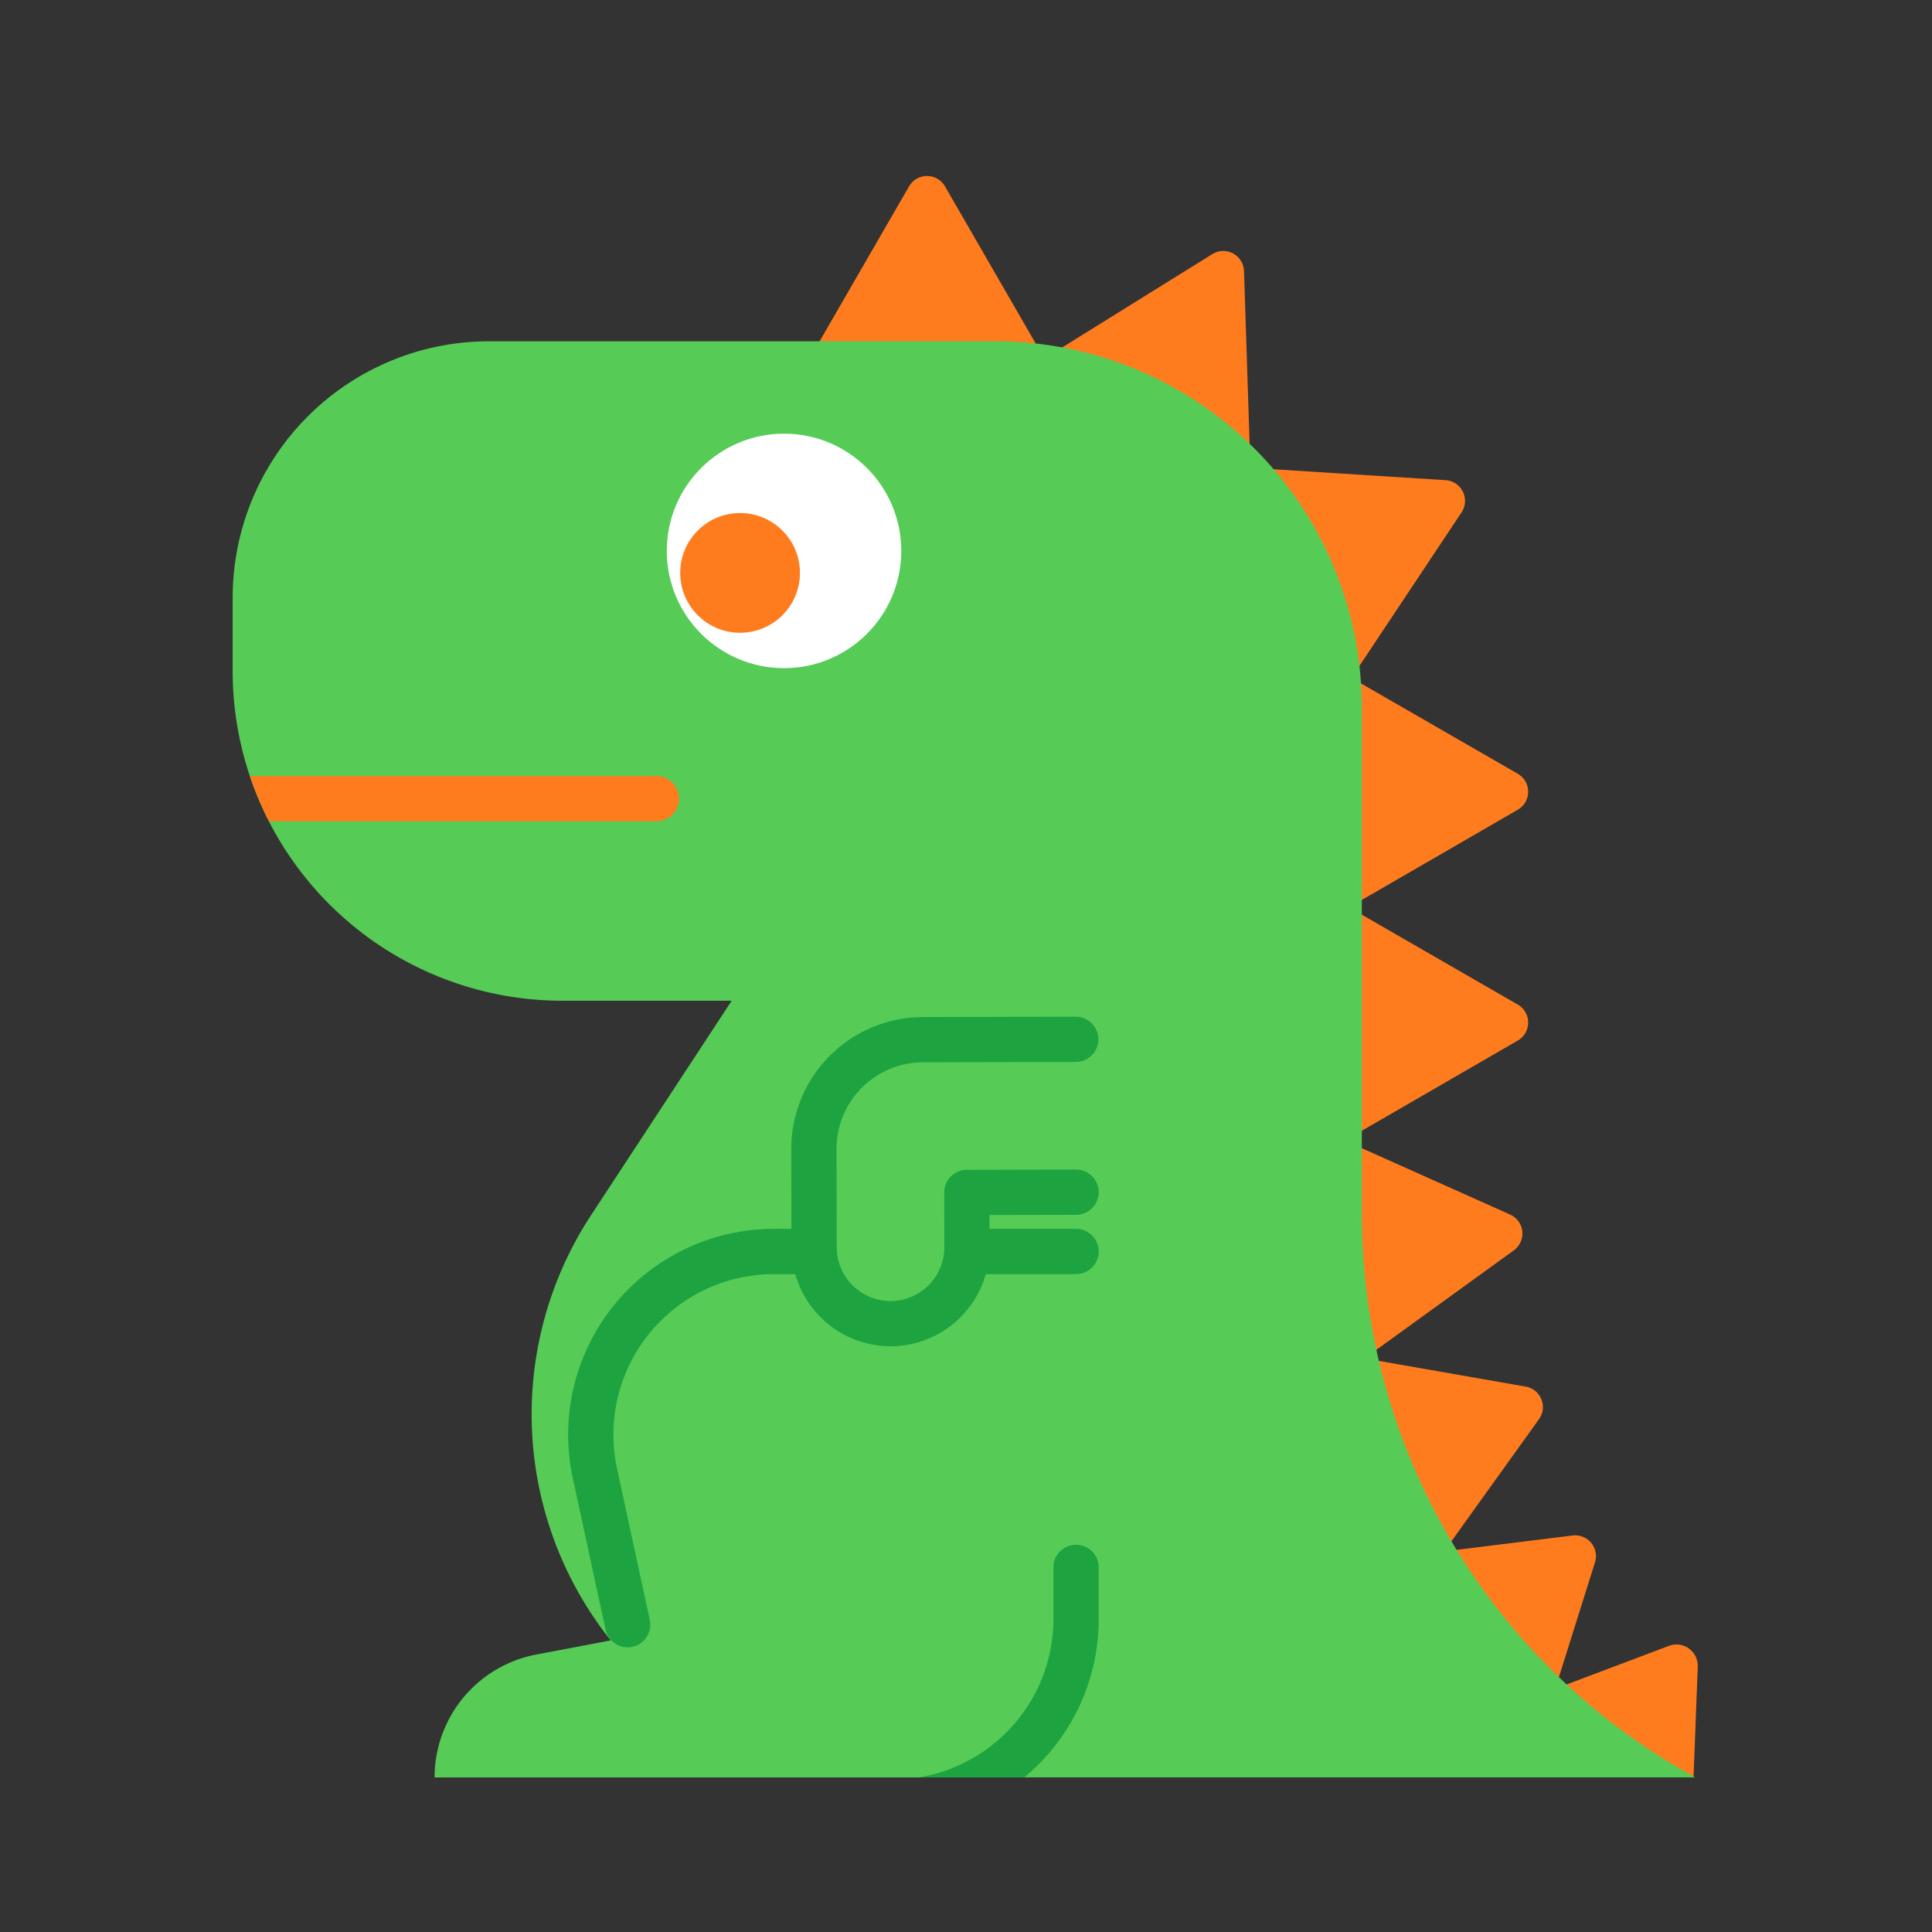 <svg id="color_copy" height="512" viewBox="0 0 256 256" width="512" xmlns="http://www.w3.org/2000/svg" data-name="color copy"><rect x="0" y="0" width="256" height="256" fill="#333333" stroke="none"/><g fill="#ff7c1e"><path d="m107.141 47.756 13.313-23.06a2.75 2.75 0 0 1 4.763 0l13.313 23.06z"/><path d="m138.023 47.729 22.615-14.056a2.75 2.75 0 0 1 4.2 2.246l.865 26.613z"/><path d="m164.972 61.942 26.574 1.683a2.75 2.75 0 0 1 2.116 4.267l-14.745 22.172z"/><path d="m178.042 89.233 23.07 13.295a2.75 2.75 0 0 1 .004 4.763l-23.049 13.332z"/><path d="m178.042 119.816 23.07 13.295a2.75 2.75 0 0 1 .004 4.763l-23.049 13.332z"/><path d="m177.232 150.703 22.871 10.236a2.75 2.75 0 0 1 .489 4.738l-20.3 14.689z"/><path d="m181.085 180.043 21.081 3.691a2.75 2.75 0 0 1 1.76 4.312l-12.786 17.823z"/><path d="m191.014 205.613 17.369-2.152a2.75 2.75 0 0 1 2.962 3.554l-5.484 17.441z"/><path d="m207.538 223.217 13.602-5.13a2.827 2.827 0 0 1 3.822 2.753l-.556 14.574-12.356-2.912z"/></g><path d="m224.623 235.515a85.205 85.205 0 0 1 -44.175-74.675v-67.073a48.544 48.544 0 0 0 -48.544-48.544h-67.094a33.981 33.981 0 0 0 -33.981 33.981v9.709a43.69 43.69 0 0 0 43.69 43.69h22.433l-18.63 28.411a48.112 48.112 0 0 0 2.599 56.349l-9.852 1.87a16.575 16.575 0 0 0 -13.485 16.284h60.727c.043 0 .085-.003.128-.003.04 0 .08.003.121.003z" fill="#56cc56"/><circle cx="103.889" cy="72.999" fill="#fff" r="15.534"/><circle cx="98.064" cy="75.912" fill="#ff7c1e" r="7.934"/><path d="m89.969 105.821a3 3 0 0 0 -3-3h-53.865a43.411 43.411 0 0 0 2.529 6h51.336a3 3 0 0 0 3-3z" fill="#ff7c1e"/><path d="m142.584 204.686a3 3 0 0 0 -3 3v6.857a21.288 21.288 0 0 1 -17.858 20.972h13.998a27.225 27.225 0 0 0 9.86-20.972v-6.857a3 3 0 0 0 -3-3z" fill="#1da441"/><path d="m142.584 162.829h-11.461l-.004-1.831 11.472-.025a3 3 0 0 0 -.007-6h-.007l-14.472.032a3 3 0 0 0 -2.993 3.007l.017 7.235a7.137 7.137 0 0 1 -7.113 7.146h-.016a7.138 7.138 0 0 1 -7.13-7.113l-.029-13.024a11.482 11.482 0 0 1 11.444-11.495l20.261-.046a3 3 0 0 0 -.007-6h-.007l-20.261.046a17.489 17.489 0 0 0 -17.43 17.508l.024 10.56h-2.311a27.273 27.273 0 0 0 -26.656 33.037l4.337 20.054a3 3 0 0 0 5.866-1.269l-4.337-20.054a21.271 21.271 0 0 1 20.791-25.769h2.822a13.143 13.143 0 0 0 12.624 9.563h.029a13.144 13.144 0 0 0 12.595-9.563h11.96a3 3 0 1 0 0-6z" fill="#1da441"/></svg>